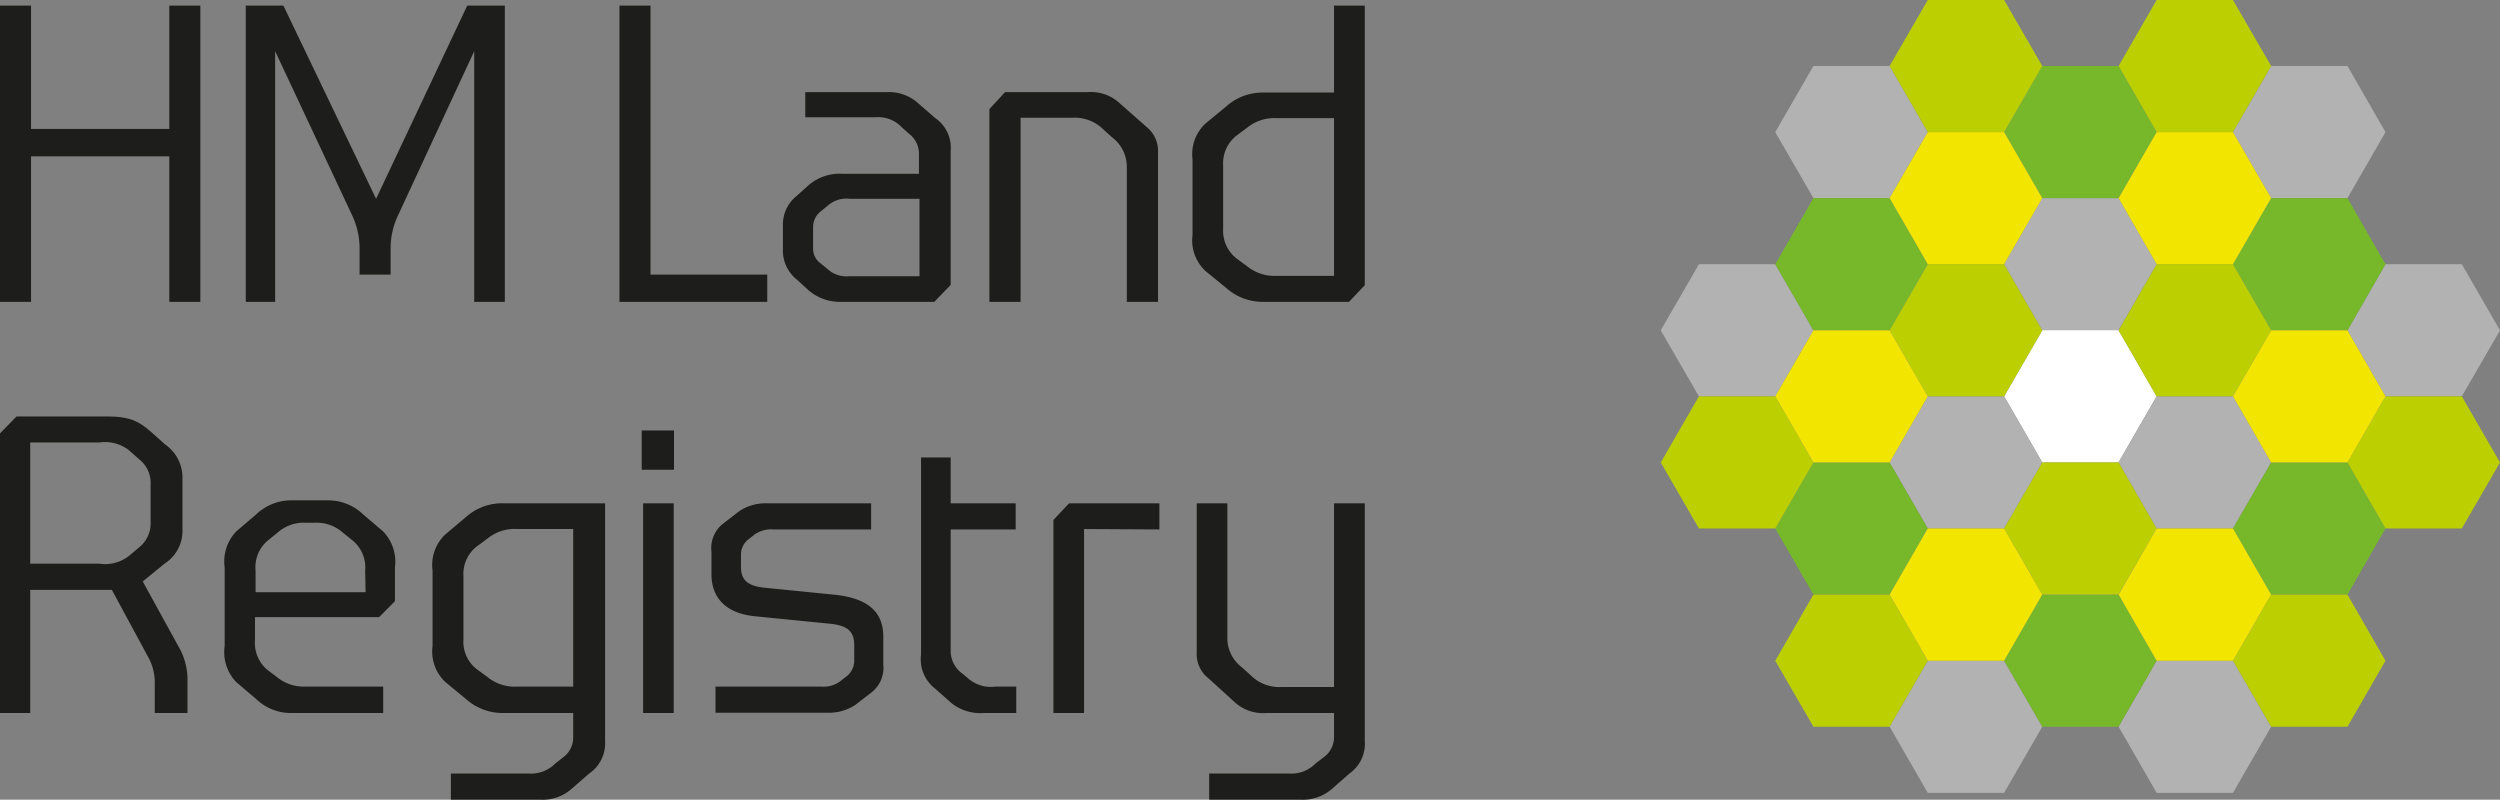 <svg xmlns="http://www.w3.org/2000/svg" viewBox="0 0 178.82 57.2"><rect x="0" y="0" width="178.82" height="57.2" fill="#808080" stroke="none"/><path d="m129.71 14.17-2.73-4.72 2.73-4.73h5.45l2.73 4.73-2.73 4.72h-5.45zm-8.19 14.18-2.73-4.72 2.73-4.73h5.46l2.73 4.73-2.73 4.72h-5.46zm40.93-14.18-2.73-4.72 2.73-4.73h5.46l2.72 4.73-2.72 4.72h-5.46zm8.18 14.18-2.72-4.72 2.72-4.73h5.46l2.73 4.73-2.73 4.72h-5.46zm-32.74 28.36-2.73-4.73 2.73-4.72h5.46l2.73 4.72-2.73 4.73h-5.46zm16.37 0-2.72-4.73 2.72-4.72h5.46l2.73 4.72-2.73 4.73h-5.46zm-8.18-33.08-2.73-4.73 2.73-4.73h5.46l2.72 4.73-2.73 4.73h-5.45z" fill="#b2b2b2"/><path fill="#fff" d="m146.08 33.08-2.73-4.73 2.73-4.73h5.46l2.72 4.73-2.73 4.73h-5.45z"/><path d="m137.89 37.8-2.73-4.72 2.73-4.73h5.46l2.73 4.73-2.73 4.72h-5.46zm16.37 0-2.72-4.72 2.72-4.73h5.46l2.73 4.73-2.73 4.72h-5.46z" fill="#b2b2b2"/><path fill="#76b82a" d="m129.71 23.63-2.73-4.73 2.73-4.73h5.45l2.73 4.73-2.73 4.73h-5.45zm16.37-9.46-2.73-4.72 2.73-4.73h5.46l2.72 4.73-1 1.73-1.73 2.99h-5.45zm-16.37 28.36-2.73-4.73 2.73-4.72h5.45l2.73 4.72-2.73 4.73h-5.45zm32.74-18.9-2.73-4.73 2.73-4.73h5.46l2.72 4.73-2.72 4.73h-5.46zm-16.37 28.35-2.73-4.72 2.73-4.73h5.46l2.72 4.73-2.73 4.72h-5.45zm16.37-9.45-2.73-4.73 2.73-4.72h5.46l2.72 4.72-2.72 4.73h-5.46z"/><path fill="#bccf00" d="m137.89 9.45-2.73-4.73L137.89 0h5.46l2.73 4.72-2.73 4.73h-5.46zm16.37 0-2.72-4.73L154.26 0h5.46l2.73 4.72-2.73 4.73h-5.46zM121.52 37.8l-2.73-4.72 2.73-4.73h5.46l2.73 4.73-2.73 4.72h-5.46zm8.19 14.18-2.73-4.72 2.73-4.73h5.45l2.73 4.73-2.73 4.72h-5.45zm40.92-14.18-2.72-4.72 2.72-4.73h5.46l2.73 4.73-2.73 4.72h-5.46zm-8.18 14.18-2.73-4.72 2.73-4.73h5.46l2.72 4.73-2.72 4.72h-5.46zm-19.1-23.63h-5.46l-2.73-4.72 2.73-4.73h5.46l2.73 4.73-2.73 4.72zm16.37 0h-5.46l-2.72-4.72 2.72-4.73h5.46l2.73 4.73-2.73 4.72zm-13.64 14.18-2.73-4.73 2.73-4.72h5.46l2.72 4.72-2.73 4.73h-5.45z"/><path fill="#f2e500" d="M143.35 18.9h-5.46l-2.73-4.73 2.73-4.72h5.46l2.73 4.72-2.73 4.73zm-13.64 14.18-2.73-4.73 2.73-4.72h5.45l2.73 4.72-2.73 4.73h-5.45zm30.01-14.18h-5.46l-2.72-4.73 1.72-2.99 1-1.73h5.46l2.73 4.72-2.73 4.73zm-16.37 28.36h-5.46l-2.73-4.73 2.73-4.73h5.46l2.73 4.73-2.73 4.73zm19.1-14.18-2.73-4.73 2.73-4.72h5.46l2.72 4.72-2.72 4.73h-5.46zm-2.73 14.18h-5.46l-2.72-4.73 2.72-4.73h5.46l2.73 4.73-2.73 4.73z"/><path fill="#1d1d1b" d="M12.11 21.59V11.18H2.22v10.41H0V.4h2.22v8.82h9.89V.4h2.22v21.19Zm21.81 0V3.66l-5.48 11.81a5.46 5.46 0 0 0-.5 2.25v1.92h-2.22v-1.92a5.59 5.59 0 0 0-.5-2.25L19.68 3.66v17.93h-2.1V.4h2.69l6.63 13.82L33.42.4h2.69v21.19Zm10.39 0V.4h2.22v19.24h8.35v1.95Zm22.52 0h-6.65a3.45 3.45 0 0 1-2.34-.82L57 20a2.64 2.64 0 0 1-1-2.16v-1.69A2.62 2.62 0 0 1 57 14l.89-.8a3.41 3.41 0 0 1 2.36-.77h5.48v-1.49A1.81 1.81 0 0 0 65 9.55l-.5-.45a2.31 2.31 0 0 0-1.9-.71h-5v-1.8h5.83a3.13 3.13 0 0 1 2.22.77l1.21 1.06A2.58 2.58 0 0 1 68 10.79v9.59Zm-1.06-7.37h-5a2 2 0 0 0-1.48.42l-.57.47a1.41 1.41 0 0 0-.56 1.07v1.66a1.27 1.27 0 0 0 .54 1l.68.56a2.09 2.09 0 0 0 1.39.36h5Zm14.83 7.37V12a2.66 2.66 0 0 0-1.07-2.19l-.62-.56a2.89 2.89 0 0 0-2.16-.83H73v13.17h-2.23V7.8l1.12-1.21h5.92a3 3 0 0 1 2.25.77L82 9.07a2.2 2.2 0 0 1 .83 1.84v10.68Zm15.89 0h-6.13a3.92 3.92 0 0 1-2.66-1l-1.48-1.21a3 3 0 0 1-.92-2.58v-5.39a3 3 0 0 1 .92-2.57l1.48-1.22a3.9 3.9 0 0 1 2.63-1h5.09V.4h2.2v20ZM95.42 8.45h-4.08a3.11 3.11 0 0 0-2.13.68l-.8.6a2.49 2.49 0 0 0-.92 2.1v4.53a2.52 2.52 0 0 0 .92 2.1l.8.59a3.11 3.11 0 0 0 2.13.68h4.08ZM11.07 51v-2.09A3.73 3.73 0 0 0 10.6 47L8 42.19H2.16V51H0V31l1.18-1.21H7.7c2.16 0 2.57.65 4.11 2a2.89 2.89 0 0 1 1.24 2.49v3.55a2.78 2.78 0 0 1-1.27 2.48l-1.57 1.28 2.7 4.91a4.79 4.79 0 0 1 .5 2.31V51Zm-.3-16.31a2.14 2.14 0 0 0-.77-1.8l-.77-.68a2.79 2.79 0 0 0-2.13-.56H2.16v8.67H7.1a2.79 2.79 0 0 0 2.13-.56l.77-.65a2.18 2.18 0 0 0 .77-1.81Zm16.35 9.45h-8.88v1.63a2.52 2.52 0 0 0 .83 2.1l.74.56a3 3 0 0 0 2 .68h5.6V51h-6.6a3.59 3.59 0 0 1-2.49-1l-1.42-1.21a3.09 3.09 0 0 1-.83-2.58v-5.62a3.11 3.11 0 0 1 .84-2.59l1.42-1.21a3.59 3.59 0 0 1 2.49-1h2.66a3.59 3.59 0 0 1 2.49 1L27.39 38a3.11 3.11 0 0 1 .86 2.58V43Zm-1-3.34a2.49 2.49 0 0 0-.85-2.1l-.74-.6a2.83 2.83 0 0 0-2-.71h-.68a2.81 2.81 0 0 0-2 .71l-.74.6a2.49 2.49 0 0 0-.83 2.1v1.56h7.87Zm16.02 14.53-1.25 1.09a3.13 3.13 0 0 1-2.22.78h-6.42v-1.87h5.56a2.44 2.44 0 0 0 1.9-.71l.56-.44a1.75 1.75 0 0 0 .73-1.39V51h-5a3.94 3.94 0 0 1-2.67-1l-1.47-1.21a3 3 0 0 1-.92-2.58V40.8a3 3 0 0 1 .92-2.58L33.31 37A3.87 3.87 0 0 1 36 36h7.28v17a2.62 2.62 0 0 1-1.14 2.33ZM41 37.84h-4a3.07 3.07 0 0 0-2.13.68l-.8.59a2.49 2.49 0 0 0-.92 2.1v4.53a2.47 2.47 0 0 0 .92 2.1l.8.59a3.07 3.07 0 0 0 2.13.68h4Zm4.9-4.24v-2.81h2.31v2.81ZM46 51V36h2.19v15Zm16.37-1.5-1.19.92a3.42 3.42 0 0 1-2 .56h-8v-1.87h7.55a2 2 0 0 0 1.33-.35l.5-.39a1.41 1.41 0 0 0 .54-1.06v-1.16c0-1-.48-1.42-1.78-1.54L54 44.08c-2.28-.23-3.11-1.51-3.11-3v-1.6a2.22 2.22 0 0 1 .8-2l1.19-.92a3.42 3.42 0 0 1 2-.56h7.43v1.87h-6.99a2.1 2.1 0 0 0-1.33.35l-.5.39a1.4 1.4 0 0 0-.49 1.03v.92c0 .92.47 1.36 1.71 1.48l5 .5c2.55.27 3.47 1.37 3.47 3v2a2.22 2.22 0 0 1-.81 1.96Zm8 1.5a3.34 3.34 0 0 1-2.28-.68l-1.21-1.07a2.65 2.65 0 0 1-1-2.42V32.72H68V36h4.65v1.87H68v8.73a2 2 0 0 0 .86 1.6l.35.29a2.47 2.47 0 0 0 2 .62h1.48V51Zm7.17-13.16V51h-2.19V37.19L76.47 36h6.46v1.87Zm18.98 17.49-1.24 1.09a3.17 3.17 0 0 1-2.22.78h-6.57v-1.87h5.71a2.42 2.42 0 0 0 1.89-.71l.57-.44a1.77 1.77 0 0 0 .76-1.39V51h-4.85a3 3 0 0 1-2.25-.77l-1.89-1.72a2.18 2.18 0 0 1-.83-1.83V36h2.19v9.56a2.63 2.63 0 0 0 1.06 2.19l.63.57a2.87 2.87 0 0 0 2.16.82h3.78V36h2.2v17a2.6 2.6 0 0 1-1.1 2.33Z"/></svg>